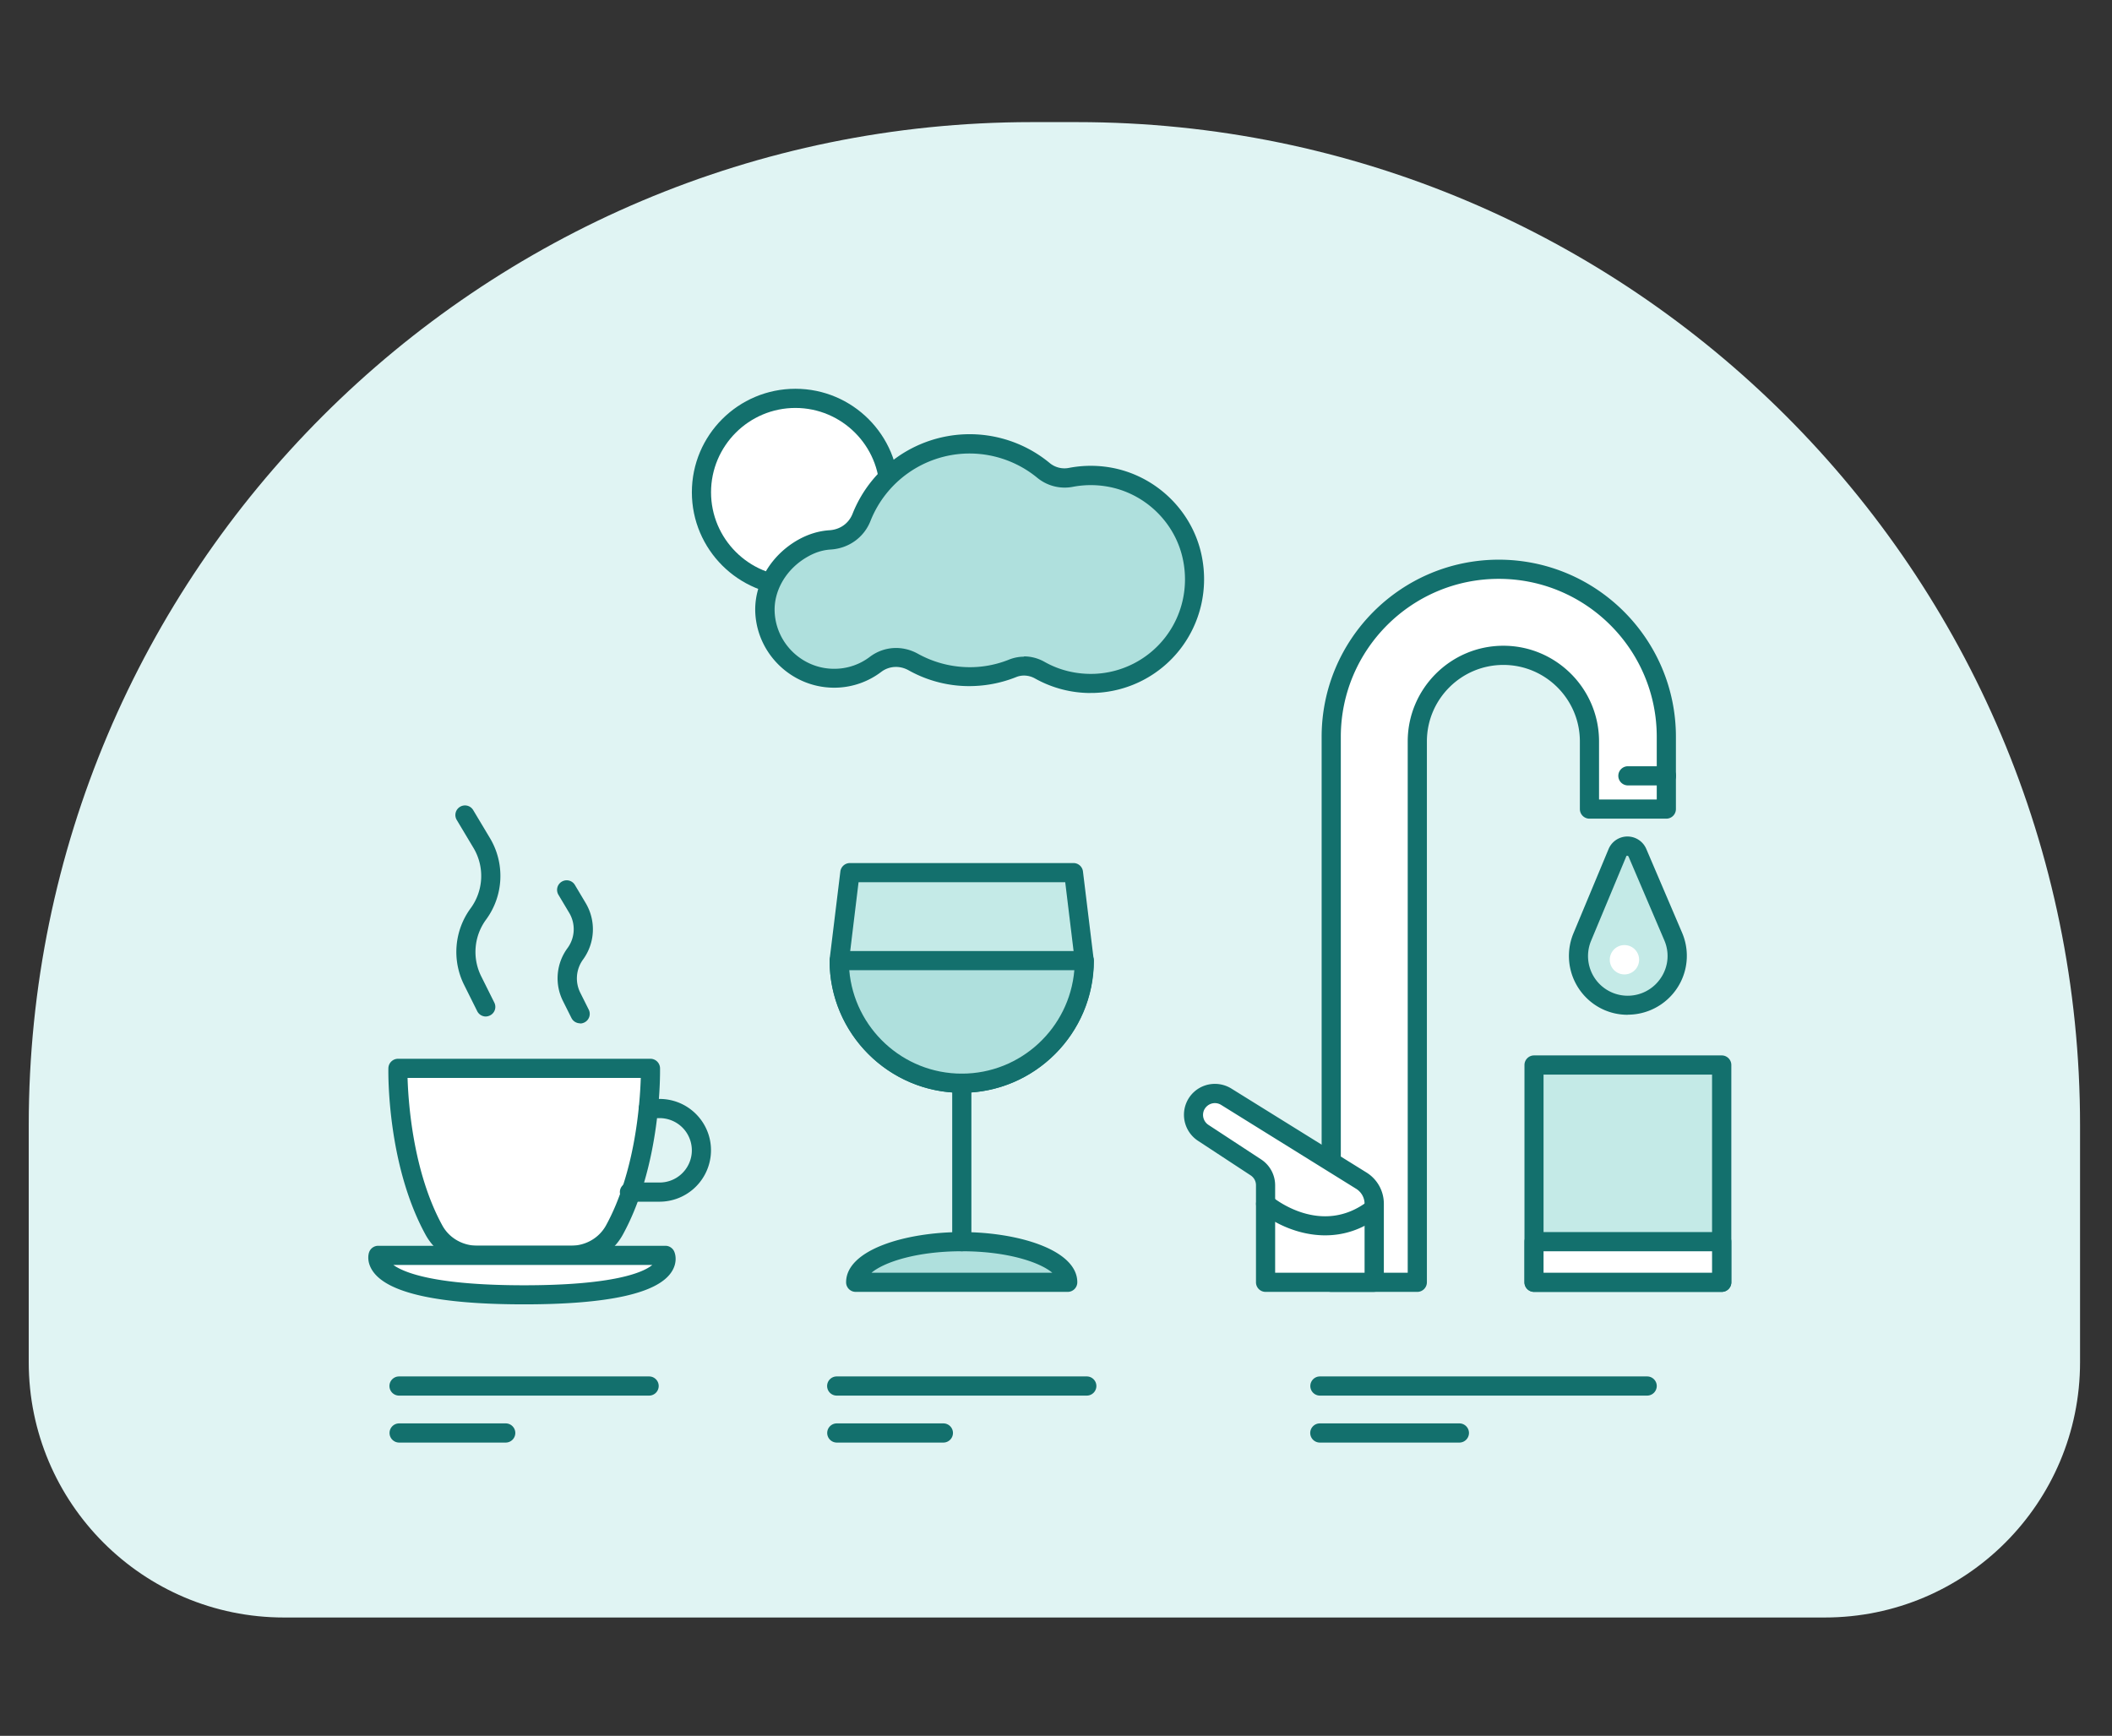 <svg xmlns="http://www.w3.org/2000/svg" width="219" height="180" fill="none"><rect width="100%" height="100%" fill="#333333" stroke="none"/><path fill="#E0F4F3" d="M106.988 12.663h4.691c57.401 0 104.008 46.606 104.008 104.007v24.591c0 14.611-11.858 26.469-26.469 26.469H29.45c-14.612 0-26.47-11.858-26.47-26.469V116.67c0-57.4 46.607-104.007 104.008-104.007"/><path fill="#C4EAE7" d="M99.732 112.327c7.017 0 12.713-5.686 12.713-12.713l-1.114-9.125H88.142l-1.113 9.125c0 7.017 5.686 12.713 12.713 12.713z"/><path fill="#13706D" d="M99.732 113.321c-7.554 0-13.707-6.143-13.707-13.707v-.12l1.114-9.124a1 1 0 0 1 .984-.874h23.189a.99.99 0 0 1 .984.874l1.113 9.125v.119c0 7.554-6.143 13.707-13.707 13.707zM88.013 99.674c.03 6.43 5.278 11.659 11.719 11.659s11.679-5.219 11.719-11.66l-.994-8.19h-21.43l-.994 8.19z"/><path fill="#AFE0DD" d="M99.732 112.327c7.017 0 12.713-5.686 12.713-12.713H87.029c0 7.017 5.686 12.713 12.713 12.713z"/><path fill="#13706D" d="M99.732 113.321c-7.554 0-13.707-6.143-13.707-13.707 0-.547.448-.994.994-.994h25.416c.546 0 .994.447.994.994 0 7.554-6.143 13.707-13.707 13.707zm-11.669-12.713c.507 5.993 5.546 10.725 11.669 10.725s11.162-4.722 11.669-10.725H88.053z"/><path fill="#AFE0DD" d="M99.732 128.757c6.073 0 10.993 1.888 10.993 4.214H88.729c0-2.326 4.92-4.214 10.993-4.214z"/><path fill="#13706D" d="M110.725 133.965H88.729a.997.997 0 0 1-.994-.994c0-3.379 6.182-5.208 11.987-5.208s11.987 1.829 11.987 5.208a.997.997 0 0 1-.994.994zm-20.366-1.988h18.756c-1.332-1.113-4.712-2.226-9.373-2.226-4.662 0-8.041 1.113-9.373 2.226z"/><path fill="#13706D" d="M99.732 129.751a.997.997 0 0 1-.994-.994v-16.43c0-.547.447-.994.994-.994s.994.447.994.994v16.43a1 1 0 0 1-.994.994"/><path fill="#fff" d="M55.75 130.178h3.468c1.859 0 3.598-.984 4.483-2.614 3.936-7.177 3.737-16.778 3.737-16.778h-26.18s-.2 9.601 3.737 16.778c.894 1.63 2.634 2.614 4.483 2.614z"/><path fill="#13706D" d="M59.218 131.172h-9.73c-2.247 0-4.304-1.203-5.358-3.131-4.016-7.325-3.867-16.867-3.857-17.275a1 1 0 0 1 .994-.974h26.181a1 1 0 0 1 .994.974c0 .408.16 9.95-3.866 17.275-1.064 1.928-3.111 3.131-5.358 3.131M42.261 111.78c.08 2.574.567 9.751 3.608 15.297.706 1.292 2.098 2.097 3.618 2.097h9.731c1.521 0 2.903-.805 3.618-2.097 3.042-5.546 3.529-12.723 3.608-15.297z"/><path fill="#13706D" d="M68.402 124.612h-3.13a.997.997 0 0 1-.995-.994c0-.547.448-.994.994-.994h3.131a3.344 3.344 0 0 0 3.31-2.912 3.35 3.35 0 0 0-.805-2.634 3.36 3.36 0 0 0-2.505-1.133H67.23a.997.997 0 0 1-.994-.994c0-.547.448-.994.994-.994h1.173c1.53 0 2.982.656 3.996 1.809a5.3 5.3 0 0 1 1.282 4.194 5.34 5.34 0 0 1-5.288 4.652z"/><path fill="#fff" d="M68.999 130.178h-29.78s-1.4 4.095 15.129 4.095c16.53 0 14.65-4.095 14.65-4.095"/><path fill="#13706D" d="M54.348 135.257c-8.777 0-14.045-1.143-15.655-3.389-.716-1.004-.477-1.859-.417-2.018a1 1 0 0 1 .944-.666h29.779a1 1 0 0 1 .904.577c.209.467.278 1.292-.258 2.117-1.441 2.246-6.59 3.379-15.307 3.379zm-13.558-4.085c1.114.805 4.334 2.107 13.558 2.107s12.345-1.312 13.289-2.107z"/><path fill="#fff" d="M138.039 132.971V76.405c0-9.602 7.783-17.374 17.374-17.374 9.602 0 17.375 7.782 17.375 17.374V83.9h-7.972v-7.018a8.925 8.925 0 0 0-8.926-8.925 8.924 8.924 0 0 0-8.925 8.925v56.089z"/><path fill="#13706D" d="M146.965 133.965h-8.926a.997.997 0 0 1-.994-.994V76.405c0-10.128 8.24-18.368 18.368-18.368 10.129 0 18.368 8.24 18.368 18.368V83.9a.996.996 0 0 1-.993.993h-7.972a.997.997 0 0 1-.994-.993v-7.018c0-4.373-3.558-7.931-7.932-7.931-4.373 0-7.931 3.558-7.931 7.931v56.089a.997.997 0 0 1-.994.994m-7.932-1.988h6.938V76.882c0-5.467 4.453-9.92 9.919-9.92s9.92 4.453 9.92 9.92v6.024h5.984v-6.5c0-9.036-7.346-16.381-16.381-16.381s-16.38 7.345-16.38 16.38z"/><path fill="#C4EAE7" d="M178.523 110.428h-19.462v22.533h19.462z"/><path fill="#13706D" d="M178.533 133.965h-19.462a.997.997 0 0 1-.994-.994v-22.533c0-.547.447-.994.994-.994h19.462c.546 0 .994.447.994.994v22.533a.997.997 0 0 1-.994.994m-18.478-1.988h17.474v-20.545h-17.474z"/><path fill="#fff" d="M178.523 128.757h-19.462v4.214h19.462z"/><path fill="#13706D" d="M178.533 133.965h-19.462a.997.997 0 0 1-.994-.994v-4.214c0-.547.447-.994.994-.994h19.462c.546 0 .994.447.994.994v4.214a.997.997 0 0 1-.994.994m-18.478-1.988h17.474v-2.226h-17.474z"/><path fill="#fff" d="M142.492 132.971v-8.13c0-.975-.507-1.889-1.332-2.406l-14.014-8.707a2.22 2.22 0 0 0-3.231 1.064 2.214 2.214 0 0 0 .845 2.663l5.477 3.589a2.2 2.2 0 0 1 1.004 1.848v10.069h11.261z"/><path fill="#13706D" d="M142.492 133.965H131.23a.996.996 0 0 1-.993-.994v-10.069c0-.417-.209-.795-.557-1.023l-5.467-3.589a3.226 3.226 0 0 1-1.222-3.866 3.2 3.2 0 0 1 1.978-1.869 3.24 3.24 0 0 1 2.703.318l14.015 8.707a3.81 3.81 0 0 1 1.809 3.251v8.13a.997.997 0 0 1-.994.994zm-10.268-1.988h9.274v-7.136c0-.637-.328-1.223-.865-1.561l-14.014-8.707a1.22 1.22 0 0 0-1.034-.119 1.25 1.25 0 0 0-.756.715 1.24 1.24 0 0 0 .468 1.471l5.476 3.589a3.21 3.21 0 0 1 1.451 2.683v9.075z"/><path fill="#fff" d="M131.23 124.831s5.676 4.8 11.262.477z"/><path fill="#13706D" d="M137.413 128.101c-2.922 0-5.487-1.372-6.819-2.505a1.004 1.004 0 0 1-.119-1.402 1.003 1.003 0 0 1 1.401-.119c.219.179 5.149 4.215 10.01.448a.984.984 0 0 1 1.391.178.986.986 0 0 1-.179 1.392c-1.898 1.471-3.856 2.008-5.685 2.008"/><path fill="#C4EAE7" d="m167.708 88.442-3.638 8.727a5.1 5.1 0 0 0 1.094 5.566 5.1 5.1 0 0 0 7.206.04l.02-.02a5.1 5.1 0 0 0 1.113-5.646l-3.707-8.677c-.398-.924-1.71-.924-2.098 0z"/><path fill="#13706D" d="M168.782 105.23a6.04 6.04 0 0 1-4.324-1.799 6.11 6.11 0 0 1-1.302-6.65l3.638-8.727a2.12 2.12 0 0 1 1.958-1.312c.855 0 1.62.507 1.958 1.292l3.708 8.678a6.08 6.08 0 0 1-1.332 6.749 6.13 6.13 0 0 1-4.304 1.759zm-.159-16.4-3.638 8.726a4.12 4.12 0 0 0 .875 4.483 4.12 4.12 0 0 0 5.804.04c1.233-1.213 1.591-3.002.915-4.572l-3.708-8.678s-.039-.089-.129-.089c-.099 0-.119.06-.129.09zM50.382 105.409a1 1 0 0 1-.895-.547l-1.352-2.714a7.65 7.65 0 0 1 .666-7.961 5.67 5.67 0 0 0 .289-6.272l-1.73-2.892a.99.99 0 0 1 .348-1.362.99.99 0 0 1 1.362.348L50.8 86.9a7.64 7.64 0 0 1-.398 8.459 5.66 5.66 0 0 0-.497 5.894l1.352 2.713a.987.987 0 0 1-.448 1.332c-.139.07-.298.11-.447.11zm9.771.705a1 1 0 0 1-.895-.546l-.875-1.75a5.27 5.27 0 0 1 .467-5.506 3.31 3.31 0 0 0 .17-3.658l-1.114-1.868a.99.99 0 0 1 .348-1.362.99.99 0 0 1 1.362.348l1.113 1.868a5.32 5.32 0 0 1-.268 5.855 3.32 3.32 0 0 0-.289 3.449l.875 1.749a.99.99 0 0 1-.447 1.332c-.14.07-.298.109-.447.109z"/><path fill="#fff" d="M168.444 101.045a1.52 1.52 0 1 0 0-3.042 1.52 1.52 0 0 0 0 3.042"/><path fill="#13706D" d="M172.798 81.445h-3.996a.997.997 0 0 1-.994-.994c0-.547.447-.994.994-.994h3.996c.546 0 .994.447.994.994a.997.997 0 0 1-.994.994M67.309 144.72H41.377a.997.997 0 0 1-.994-.994c0-.547.447-.994.994-.994h25.932c.547 0 .994.447.994.994a.997.997 0 0 1-.994.994m-14.869 4.87H41.387a.997.997 0 0 1-.994-.994c0-.547.447-.994.994-.994H52.44c.547 0 .994.447.994.994a.997.997 0 0 1-.994.994m60.253-4.87H86.761a.997.997 0 0 1-.994-.994c0-.547.447-.994.994-.994h25.932c.547 0 .994.447.994.994a.997.997 0 0 1-.994.994m-14.869 4.87H86.77a.997.997 0 0 1-.994-.994c0-.547.447-.994.994-.994h11.053c.546 0 .993.447.993.994a.997.997 0 0 1-.993.994m72.977-4.87h-33.934a.997.997 0 0 1-.994-.994c0-.547.447-.994.994-.994H170.8c.546 0 .994.447.994.994a1 1 0 0 1-.994.994m-19.472 4.87h-14.472a.997.997 0 0 1-.994-.994c0-.547.448-.994.994-.994h14.472c.547 0 .994.447.994.994a.997.997 0 0 1-.994.994"/><path fill="#fff" d="M82.477 60.79c5.38 0 9.74-4.361 9.74-9.74s-4.36-9.741-9.74-9.741-9.74 4.36-9.74 9.74 4.36 9.741 9.74 9.741"/><path fill="#13706D" d="M82.477 61.784c-5.914 0-10.735-4.81-10.735-10.735s4.81-10.734 10.735-10.734 10.735 4.81 10.735 10.734S88.4 61.784 82.477 61.784m0-19.481c-4.82 0-8.747 3.926-8.747 8.746s3.926 8.747 8.747 8.747 8.747-3.926 8.747-8.747-3.926-8.746-8.747-8.746"/><path fill="#AFE0DD" d="M114.91 49.449a11.1 11.1 0 0 0-3.857.04 3.46 3.46 0 0 1-2.862-.726 12.04 12.04 0 0 0-8.111-2.743c-4.93.189-9.055 3.31-10.764 7.624-.537 1.361-1.79 2.226-3.26 2.325-.895.06-1.84.319-2.823.865-2.426 1.372-4.086 3.926-3.927 6.71a7.17 7.17 0 0 0 7.435 6.758 7.13 7.13 0 0 0 4.016-1.431c1.123-.845 2.664-.944 3.916-.249a11.95 11.95 0 0 0 6.292 1.501 11.6 11.6 0 0 0 4.005-.855c.925-.367 1.948-.278 2.823.21a10.66 10.66 0 0 0 5.676 1.37c6.58-.248 11.569-6.34 10.138-13.1-.905-4.254-4.423-7.593-8.717-8.309z"/><path fill="#13706D" d="M113.091 71.863c-2.018 0-3.996-.517-5.755-1.501-.616-.348-1.342-.408-1.968-.15a13.1 13.1 0 0 1-4.344.925c-2.375.1-4.731-.467-6.808-1.63-.925-.517-2.018-.457-2.843.17a8.05 8.05 0 0 1-4.582 1.63c-4.443.158-8.21-3.29-8.469-7.694-.169-3.022 1.57-6.014 4.433-7.634 1.044-.586 2.137-.924 3.25-.994 1.104-.07 1.998-.705 2.396-1.7a13.07 13.07 0 0 1 11.649-8.25 13.03 13.03 0 0 1 8.777 2.963 2.4 2.4 0 0 0 2.037.517 12 12 0 0 1 4.205-.05c4.711.785 8.538 4.433 9.522 9.085.735 3.459-.08 7.017-2.217 9.77a11.75 11.75 0 0 1-8.856 4.533h-.437zm-6.908-3.797c.725 0 1.461.189 2.127.566 1.56.885 3.34 1.302 5.149 1.243a9.77 9.77 0 0 0 7.355-3.767c1.779-2.286 2.455-5.248 1.839-8.13-.815-3.857-3.996-6.889-7.902-7.535a9.9 9.9 0 0 0-3.509.04 4.47 4.47 0 0 1-3.678-.934 11.08 11.08 0 0 0-7.434-2.515 11.07 11.07 0 0 0-9.87 6.997c-.676 1.7-2.247 2.833-4.115 2.952-.815.05-1.6.289-2.396.746-2.206 1.242-3.548 3.518-3.419 5.794.189 3.34 3.042 5.954 6.401 5.825a6.05 6.05 0 0 0 3.46-1.232c1.46-1.104 3.379-1.223 4.999-.319a11.13 11.13 0 0 0 5.775 1.382 10.9 10.9 0 0 0 3.677-.785 4.2 4.2 0 0 1 1.551-.298z"/></svg>